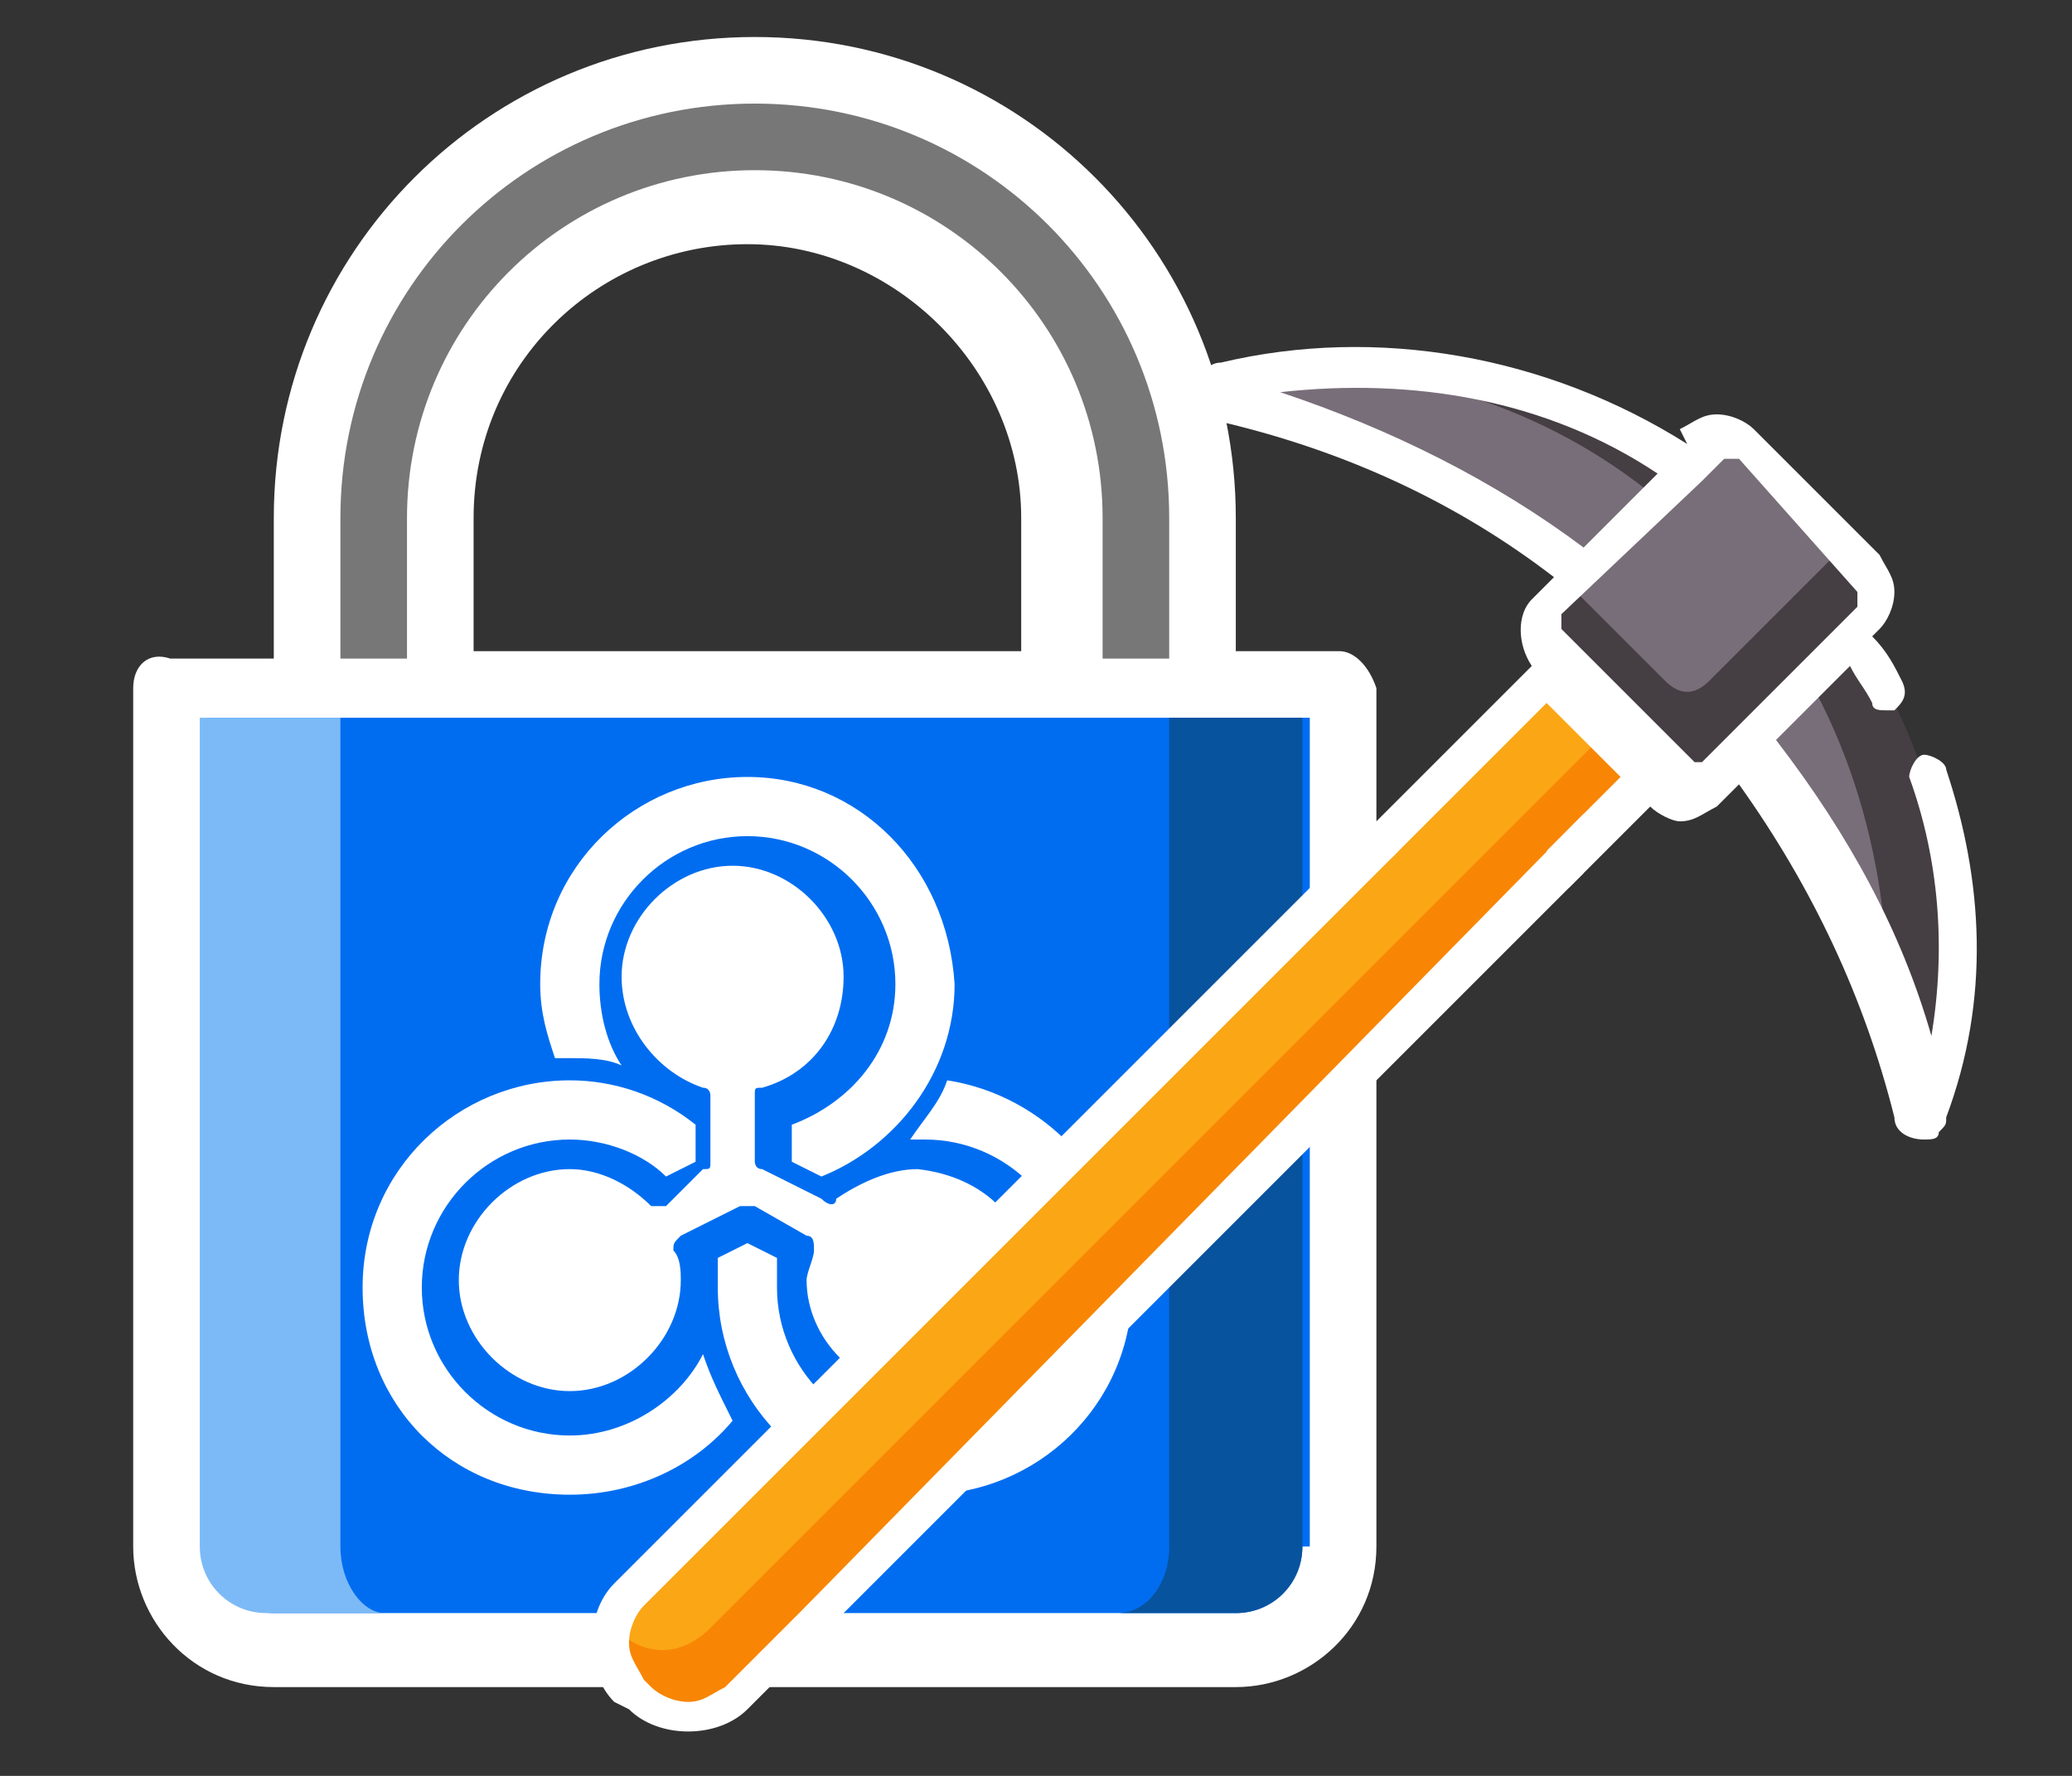 <?xml version="1.0" encoding="utf-8"?>
<!-- Generator: Adobe Illustrator 24.0.2, SVG Export Plug-In . SVG Version: 6.00 Build 0)  -->
<svg version="1.1" id="Capa_1" xmlns="http://www.w3.org/2000/svg" xmlns:xlink="http://www.w3.org/1999/xlink" x="0px" y="0px"
	 viewBox="0 0 28 24" style="enable-background:new 0 0 28 24;" xml:space="preserve">
<rect x="0" y="0" width="28" height="24" fill="#333333" stroke="none"/>
<style type="text/css">
	.st0{fill:#FFFFFF;}
	.st1{fill:#777777;}
	.st2{fill:#006DF0;}
	.st3{fill:#7CBAF7;}
	.st4{fill:#08539E;}
	.st5{fill:#FBA615;}
	.st6{fill:#F88604;}
	.st7{fill:#786E79;}
	.st8{fill:#453E43;}
</style>
<title>Sub Menu Locked Copy</title>
<desc>Created with Sketch.</desc>
<g>
	<path class="st0" d="M18.1,8.8h-1.4V7c0-3.6-2.9-6.5-6.5-6.5S3.7,3.4,3.7,7v1.9H2.3C2,8.8,1.8,9,1.8,9.3v11.6c0,1,0.8,1.9,1.9,1.9
		h13c1,0,1.9-0.8,1.9-1.9V9.3C18.5,9,18.3,8.8,18.1,8.8z M13.9,8.8H6.4V7c0-2.1,1.7-3.7,3.7-3.7s3.7,1.7,3.7,3.7V8.8z"/>
	<path class="st1" d="M4.6,7c0-3.1,2.5-5.6,5.6-5.6s5.6,2.5,5.6,5.6v1.9h-0.9V7c0-2.6-2.1-4.7-4.7-4.7S5.5,4.4,5.5,7v1.9H4.6V7z"/>
	<path class="st2" d="M17.6,20.9c0,0.5-0.4,0.9-0.9,0.9h-13c-0.5,0-0.9-0.4-0.9-0.9V9.7h14.9V20.9z"/>
	<path class="st3" d="M4.6,20.9V9.7H2.7v11.2c0,0.5,0.4,0.9,0.9,0.9h1.6C4.9,21.8,4.6,21.4,4.6,20.9z"/>
	<path class="st4" d="M15.8,9.7v11.2c0,0.5-0.3,0.9-0.7,0.9h1.6c0.5,0,0.9-0.4,0.9-0.9V9.7L15.8,9.7L15.8,9.7z"/>
	<path class="st0" d="M12.4,15.8c-0.4,0-0.8,0.2-1.1,0.4c0,0.1-0.1,0.1-0.2,0l-0.8-0.4c-0.1,0-0.1-0.1-0.1-0.1l0-0.9
		c0-0.1,0-0.1,0.1-0.1c0.7-0.2,1.1-0.8,1.1-1.5c0-0.8-0.7-1.5-1.5-1.5c-0.8,0-1.5,0.7-1.5,1.5c0,0.7,0.5,1.3,1.1,1.5
		c0.1,0,0.1,0.1,0.1,0.1l0,0.9c0,0.1,0,0.1-0.1,0.1L9,16.3c-0.1,0-0.1,0-0.2,0c-0.3-0.3-0.7-0.5-1.1-0.5c-0.8,0-1.5,0.7-1.5,1.5
		c0,0.8,0.7,1.5,1.5,1.5c0.8,0,1.5-0.7,1.5-1.5c0-0.1,0-0.3-0.1-0.4c0-0.1,0-0.1,0.1-0.2l0.8-0.4c0.1,0,0.1,0,0.2,0l0.7,0.4
		c0.1,0,0.1,0.1,0.1,0.2c0,0.1-0.1,0.3-0.1,0.4c0,0.8,0.7,1.5,1.5,1.5c0.8,0,1.5-0.7,1.5-1.5C13.9,16.5,13.3,15.9,12.4,15.8z"/>
	<path class="st0" d="M9.5,18.3c-0.3,0.6-1,1.1-1.8,1.1c-1.1,0-2-0.9-2-2c0-1.1,0.9-2,2-2c0.5,0,1,0.2,1.3,0.5l0.4-0.2l0-0.5
		c-0.5-0.4-1.1-0.6-1.7-0.6c-1.5,0-2.8,1.2-2.8,2.8s1.2,2.8,2.8,2.8c0.9,0,1.7-0.4,2.2-1C9.7,18.8,9.6,18.6,9.5,18.3z"/>
	<path class="st0" d="M10.1,10.5c-1.5,0-2.8,1.2-2.8,2.8c0,0.4,0.1,0.7,0.2,1c0.1,0,0.2,0,0.2,0c0.2,0,0.5,0,0.7,0.1
		c-0.2-0.3-0.3-0.7-0.3-1.1c0-1.1,0.9-2,2-2c1.1,0,2,0.9,2,2c0,0.9-0.6,1.6-1.4,1.9l0,0.5l0.4,0.2c1-0.4,1.8-1.4,1.8-2.6
		C12.8,11.7,11.6,10.5,10.1,10.5z"/>
	<path class="st0" d="M12.8,14.6c-0.1,0.3-0.3,0.5-0.5,0.8c0.1,0,0.1,0,0.2,0c1.1,0,2,0.9,2,2c0,1.1-0.9,2-2,2c-1.1,0-2-0.9-2-2
		c0-0.1,0-0.3,0-0.4l-0.4-0.2l-0.4,0.2c0,0.1,0,0.3,0,0.4c0,1.5,1.2,2.8,2.8,2.8c1.5,0,2.8-1.2,2.8-2.8
		C15.2,15.9,14.1,14.8,12.8,14.6z"/>
</g>
<g>
	<g>
		<path class="st5" d="M8.6,22.9L8.6,22.9c-0.5-0.5-0.5-1-0.1-1.4L22.7,7.4l1.4,1.4L9.9,22.9C9.5,23.3,9,23.3,8.6,22.9L8.6,22.9z"/>
	</g>
	<path class="st6" d="M23.5,8.1L9.6,22c-0.4,0.4-0.9,0.4-1.3,0l-0.1-0.1c-0.1,0.3,0,0.7,0.2,0.9l0.1,0.1c0.4,0.4,0.9,0.4,1.3,0
		L24.1,8.8L23.5,8.1z"/>
	<g>
		<path class="st7" d="M22.6,8.8c1.7,1.7,2.9,3.9,3.4,6.1c0,0.1,0.2,0.1,0.2,0c0.6-2.6-0.1-5.5-2.2-7.5s-4.9-2.8-7.5-2.2
			c-0.1,0-0.1,0.2,0,0.2C18.8,5.9,20.9,7.1,22.6,8.8L22.6,8.8z"/>
	</g>
	<g>
		<path class="st8" d="M24.1,7.4c-1.7-1.7-4-2.5-6.2-2.4c1.9,0.1,3.8,0.9,5.2,2.4c1.6,1.6,2.3,3.6,2.4,5.6c0.3,0.6,0.5,1.3,0.6,1.9
			c0,0.1,0.2,0.1,0.2,0C26.8,12.3,26.1,9.4,24.1,7.4L24.1,7.4z"/>
	</g>
	<g>
		<path class="st7" d="M22.6,10.5l-1.7-1.7c-0.1-0.1-0.1-0.4,0-0.5l2.2-2.2c0.1-0.1,0.4-0.1,0.5,0l1.7,1.7c0.1,0.1,0.1,0.4,0,0.5
			l-2.2,2.2C23,10.7,22.8,10.7,22.6,10.5z"/>
	</g>
	<g>
		<path class="st8" d="M24.9,7.4l-1.8,1.8c-0.2,0.2-0.4,0.2-0.6,0l-1.3-1.3l-0.4,0.4c-0.1,0.1-0.1,0.4,0,0.5l1.7,1.7
			c0.1,0.1,0.4,0.1,0.5,0l2.2-2.2c0.1-0.1,0.1-0.4,0-0.5L24.9,7.4z"/>
	</g>
	<g>
		<path class="st0" d="M10.7,19.7L10.7,19.7l-2,2c-0.1,0.1-0.2,0.3-0.2,0.5c0,0.2,0.1,0.3,0.2,0.5l0.1,0.1c0.1,0.1,0.3,0.2,0.5,0.2
			c0.2,0,0.3-0.1,0.5-0.2l1-1v0L21.4,11l0,0.8L10.7,22.5l-0.6,0.6c-0.2,0.2-0.5,0.3-0.8,0.3c-0.3,0-0.6-0.1-0.8-0.3L8.3,23
			C8.1,22.8,8,22.5,8,22.2c0-0.3,0.1-0.6,0.3-0.8l1.7-1.7l0.6-0.6l0,0l8-8c0.1,0,0.2,0,0.2,0c0,0,0.1,0,0.1,0l0,0.4L10.7,19.7z"/>
		<path class="st0" d="M26.3,10.4c0-0.1-0.2-0.2-0.3-0.2c-0.1,0-0.2,0.2-0.2,0.3c0.4,1.1,0.5,2.3,0.3,3.5C25.7,12.6,25,11.3,24,10
			l1-1c0.1,0.2,0.2,0.3,0.3,0.5c0,0.1,0.1,0.1,0.2,0.1c0,0,0.1,0,0.1,0c0.1-0.1,0.2-0.2,0.1-0.4c-0.1-0.2-0.2-0.4-0.4-0.6l0.1-0.1
			c0.1-0.1,0.2-0.3,0.2-0.5c0-0.2-0.1-0.3-0.2-0.5l-1.7-1.7c-0.1-0.1-0.3-0.2-0.5-0.2c-0.2,0-0.3,0.1-0.5,0.2L22.8,6
			c-1.9-1.2-4.2-1.6-6.3-1.1c-0.2,0-0.3,0.2-0.3,0.4c0,0.2,0.1,0.3,0.3,0.4c1.7,0.4,3.2,1.1,4.5,2.1l-0.3,0.3
			c-0.2,0.2-0.2,0.6,0,0.9l-1.4,1.4L19,10.7l-0.2,0.2l-0.4,0.4v0c0.2,0,0.3,0.2,0.3,0.3c0,0,0.1,0,0.1,0l0,0l0.6-0.6l0,0l0.2-0.2
			c0,0,0,0,0,0l1.3-1.3l1,1l-1,1c0.1,0.1,0.2,0.3,0.3,0.5c0,0,0,0,0,0l0,0l0.4-0.4l0.3-0.3l0.4-0.4c0.1,0.1,0.3,0.2,0.4,0.2
			c0.2,0,0.3-0.1,0.5-0.2l0.3-0.3c1,1.4,1.7,2.9,2.1,4.5c0,0.2,0.2,0.3,0.4,0.3c0.1,0,0.2,0,0.2-0.1c0.1-0.1,0.1-0.1,0.1-0.2
			C26.9,13.5,26.8,11.9,26.3,10.4z M17.3,5.3c1.8-0.2,3.6,0.1,5.1,1.1l-1,1C20.2,6.5,18.8,5.8,17.3,5.3z M23,10.3c0,0-0.1,0-0.1,0
			l-0.2-0.2l-1.6-1.6c0,0,0-0.1,0-0.1c0,0,0,0,0-0.1L23,6.5l0.3-0.3c0,0,0,0,0.1,0c0,0,0,0,0.1,0L25.1,8c0,0,0,0.1,0,0.1
			c0,0,0,0,0,0.1L23,10.3z"/>
	</g>
</g>
</svg>
